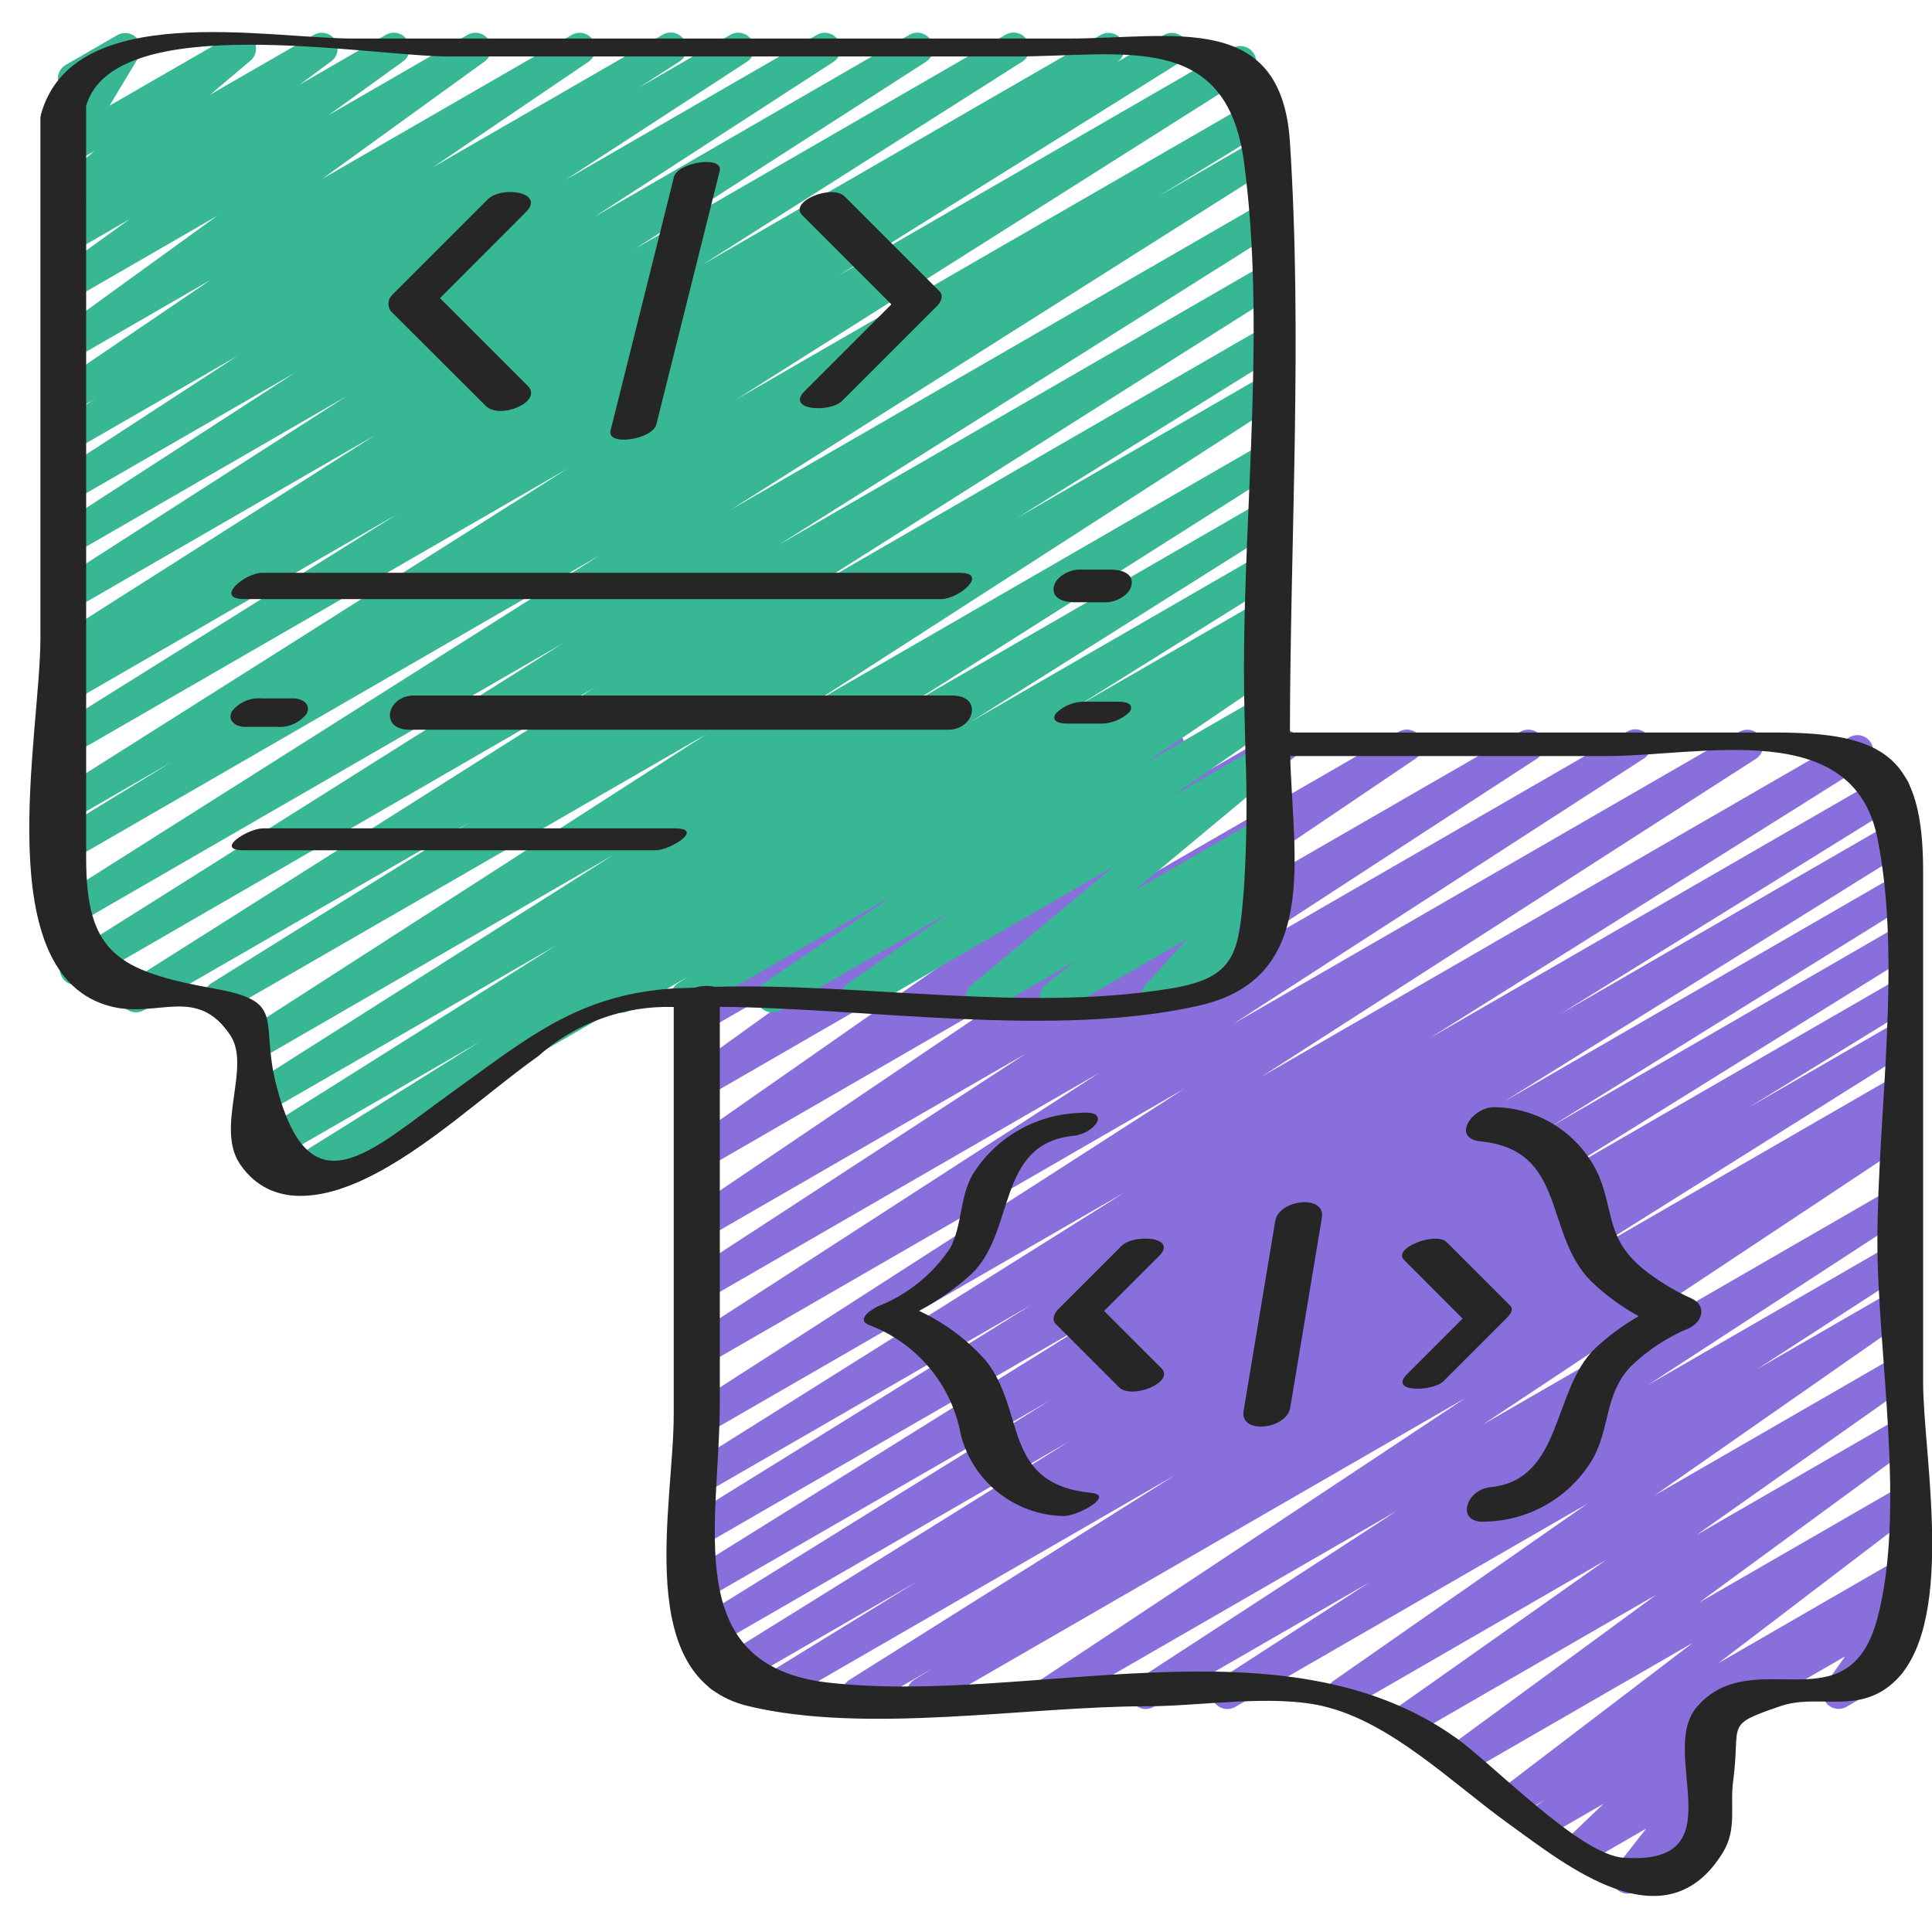 <svg height="512" viewBox="0 0 61 60" width="512" xmlns="http://www.w3.org/2000/svg"><g id="003---Code-Conversation" fill="none"><path id="Path" d="m55.226 53.471c-.226-0-.424-.152-.483-.371-.059-.219.037-.449.233-.562l4.745-2.738c.203-.118.461-.078.62.095.158.173.175.434.039.626l-.706 1c.226.002.422.154.479.373.058.218-.038.448-.233.56l-1.619.935c-.203.118-.461.078-.62-.095-.158-.173-.175-.434-.039-.626l.612-.868-2.778 1.6c-.076.045-.162.07-.25.071z" fill="#896fdc"/><path id="Path" d="m51.4 59.289c-.193.003-.37-.106-.455-.278-.085-.173-.064-.379.055-.531l.977-1.246-1.872 1.081c-.219.125-.497.067-.648-.135-.151-.202-.129-.484.053-.659l1.119-1.069-1.73 1c-.233.135-.531.062-.674-.166-.143-.228-.08-.528.142-.68l.4-.27-.787.454c-.228.129-.517.06-.662-.158-.145-.218-.098-.511.109-.672l6.021-4.59-7.218 4.164c-.23.13-.521.059-.665-.162s-.092-.516.12-.674l6.609-4.846-7.749 4.473c-.231.13-.523.057-.666-.166-.143-.223-.087-.519.128-.675l6.7-4.729-8.061 4.654c-.232.138-.532.066-.677-.161-.145-.228-.083-.53.14-.682l8.01-5.589-11.13 6.423c-.234.127-.526.048-.665-.179-.139-.227-.076-.523.144-.673l4.761-3.082-6.818 3.934c-.233.125-.524.047-.663-.179-.139-.226-.077-.521.141-.672l8.211-5.343-10.739 6.194c-.233.129-.526.052-.667-.174-.14-.226-.078-.523.141-.675l13.436-8.911-16.908 9.76c-.235.124-.527.042-.663-.186-.136-.229-.069-.524.152-.672l.581-.357-2.108 1.215c-.235.127-.529.047-.667-.182-.138-.229-.071-.526.152-.674l10.3-6.475-12.696 7.331c-.236.128-.53.047-.668-.183-.137-.23-.069-.528.156-.675l5.043-3.1-5.945 3.434c-.236.13-.532.05-.67-.181-.138-.231-.069-.529.156-.676l11.29-7.019-11.449 6.61c-.236.13-.532.05-.67-.181-.138-.231-.069-.529.156-.676l11.321-7.027-10.854 6.262c-.236.13-.532.05-.67-.181-.138-.231-.069-.529.156-.676l12.758-7.951-12.244 7.069c-.235.126-.528.045-.665-.184-.137-.229-.07-.525.152-.673l10.809-6.7-10.3 5.944c-.236.136-.538.058-.678-.176-.14-.234-.068-.537.163-.681l13.761-8.639-13.243 7.643c-.234.129-.529.051-.668-.178-.139-.228-.074-.526.148-.675l15.63-10.053-15.11 8.723c-.235.134-.533.057-.674-.174-.141-.231-.073-.531.153-.679l12.95-8.374-12.429 7.175c-.234.131-.53.054-.67-.175s-.075-.527.148-.677l10.643-6.936-10.121 5.84c-.232.127-.523.051-.664-.173-.141-.224-.082-.52.134-.673l10.733-7.254-10.2 5.891c-.232.133-.527.06-.671-.165-.143-.226-.084-.524.135-.678l8.994-6.283-8.458 4.883c-.23.129-.521.057-.664-.165-.143-.222-.09-.516.122-.673l6.742-4.849-6.2 3.579c-.231.136-.528.065-.673-.16-.145-.225-.087-.525.132-.68l3.588-2.561-3.05 1.761c-.23.131-.522.06-.666-.162-.144-.222-.091-.518.122-.675l1.87-1.361-1.326.765c-.228.128-.516.059-.661-.158-.145-.217-.099-.51.107-.671l1.134-.872-.58.335c-.221.137-.51.081-.664-.127-.155-.209-.124-.501.07-.673l1.3-1.229-.7.4c-.207.119-.469.076-.626-.104-.157-.179-.166-.445-.02-.634l.59-.768c-.204-.042-.36-.205-.394-.41-.033-.205.064-.409.244-.513l1.627-.94c.207-.12.47-.077.627.103.158.18.166.446.02.635l-.389.506 2.172-1.247c.221-.137.51-.081.664.127.155.209.124.501-.07.673l-1.3 1.229 3.512-2.029c.228-.131.518-.063.664.155.146.218.098.513-.109.674l-1.138.874 2.951-1.7c.23-.131.522-.06.666.162.144.222.091.518-.122.675l-1.871 1.36 3.808-2.2c.231-.136.528-.065.673.16.145.225.087.525-.132.68l-3.59 2.56 5.9-3.4c.231-.134.526-.063.671.161s.088.522-.129.678l-6.744 4.843 9.848-5.682c.232-.133.527-.06.671.165.143.226.084.524-.135.678l-8.995 6.284 12.343-7.127c.233-.133.529-.058.671.169.142.227.08.526-.141.678l-10.735 7.253 14.042-8.1c.234-.131.53-.054.67.175s.075.527-.148.677l-10.651 6.935 13.494-7.787c.236-.144.543-.07.688.166s.07.543-.166.688l-12.946 8.367 15.978-9.22c.234-.129.529-.051.668.178.139.228.074.526-.148.675l-15.627 10.047 18.579-10.727c.236-.132.533-.053.673.178.139.231.07.531-.157.678l-13.77 8.645 14.406-8.316c.236-.133.535-.054.675.179.139.233.067.534-.162.679l-10.785 6.69 10.44-6.028c.236-.13.532-.05.67.181.138.231.069.529-.156.676l-12.765 7.956 12.251-7.073c.236-.133.535-.054.675.179.139.233.067.534-.162.679l-11.316 7.024 10.8-6.238c.236-.133.535-.054.675.179.139.233.067.534-.162.679l-11.306 7.035 10.8-6.234c.237-.141.544-.063.685.174.141.237.063.544-.174.685l-5.035 3.094 4.521-2.61c.236-.136.538-.058.678.176.14.234.068.537-.163.681l-10.315 6.478 9.8-5.657c.235-.124.527-.042.663.186.136.229.069.524-.152.672l-.558.344.047-.026c.233-.129.526-.052.667.174.14.226.078.523-.141.675l-13.432 8.913 12.906-7.451c.234-.131.53-.054.67.175s.075.527-.148.677l-8.215 5.35 7.693-4.44c.235-.134.533-.057.674.174.141.231.073.531-.153.679l-4.759 3.081 4.238-2.447c.232-.133.527-.06.671.165.143.226.084.524-.135.678l-8.012 5.591 7.476-4.313c.231-.13.523-.057.666.166.143.223.087.519-.128.675l-6.7 4.727 6.159-3.556c.23-.133.524-.063.669.16s.091.519-.123.676l-6.612 4.848 6.066-3.5c.228-.127.515-.057.659.16s.098.509-.107.67l-6.019 4.589 5.467-3.157c.233-.135.531-.062.674.166.143.228.08.528-.142.68l-5.834 3.985c.117.2.081.454-.086.614l-1.118 1.068.506-.292c.207-.119.47-.074.626.106.157.18.164.446.017.635l-.977 1.246.229-.132c.155-.099.352-.104.512-.015.16.09.259.26.256.443s-.105.351-.268.436l-2.47 1.427c-.074.042-.158.063-.243.063z" fill="#896fdc"/><path id="Path" d="m19.621 31.475c-.227.001-.426-.151-.485-.371-.059-.219.038-.451.235-.563l20.35-11.749c.235-.131.532-.053.671.177.14.23.072.529-.152.677l-.448.289c.236-.089.502.013.619.237.117.224.048.5-.16.643l-4.123 2.795 3.593-2.074c.232-.133.527-.06.671.165.143.226.084.524-.135.678l-3.243 2.259 2.707-1.563c.225-.129.511-.065.659.147.148.213.11.503-.089.67l-4.474 3.725 3.9-2.253c.227-.129.516-.061.662.155.146.217.1.509-.105.672l-.94.733.383-.221c.213-.123.484-.072.638.119.155.191.147.466-.017.649l-1.332 1.479.715-.413c.239-.136.543-.053.68.185.137.238.057.542-.18.681l-3.464 2c-.213.123-.484.072-.638-.119-.155-.191-.147-.466.017-.649l1.336-1.479-3.892 2.244c-.227.132-.518.065-.665-.153-.147-.218-.1-.512.107-.674l.943-.734-2.7 1.561c-.225.132-.513.068-.662-.145-.149-.214-.109-.506.091-.672l4.475-3.726-7.869 4.543c-.232.133-.527.06-.671-.165-.143-.226-.084-.524.135-.678l3.236-2.257-5.37 3.1c-.233.133-.529.058-.671-.169-.142-.227-.08-.526.141-.678l4.12-2.793-6.3 3.64c-.235.131-.532.053-.671-.177-.14-.23-.072-.529.152-.677l.342-.22-1.867 1.078c-.077.046-.165.07-.255.071z" fill="#37b793"/><path id="Path" d="m9.151 37.228c-.223-0-.419-.148-.48-.363-.061-.214.027-.443.216-.561l6.243-3.9-6.661 3.847c-.235.129-.53.05-.669-.179-.139-.229-.072-.528.152-.676l9.6-6.042-9.273 5.352c-.234.124-.524.043-.661-.183-.137-.227-.074-.521.144-.671l11.59-7.35-11.073 6.398c-.235.138-.538.062-.68-.171-.142-.233-.071-.537.16-.683l14.57-9.38-15.142 8.734c-.236.13-.532.05-.67-.181-.138-.231-.069-.529.156-.676l8.127-5.065-10.266 5.922c-.235.129-.53.05-.669-.179-.139-.229-.072-.528.152-.676l14.766-9.341-16.138 9.322c-.236.143-.544.067-.686-.17s-.067-.544.17-.686l15.663-9.87-15.511 8.957c-.237.143-.544.067-.687-.17-.143-.237-.067-.544.17-.687l17.174-10.869-16.657 9.617c-.236.126-.529.044-.666-.186-.137-.23-.068-.527.156-.673l3.661-2.237-3.151 1.819c-.236.143-.544.067-.686-.17s-.067-.544.17-.686l16.18-10.234-15.664 9.044c-.236.13-.532.05-.67-.181-.138-.231-.069-.529.156-.676l10.784-6.741-10.27 5.929c-.236.126-.529.044-.666-.186-.137-.23-.068-.527.156-.673l.411-.252c-.24.078-.502-.035-.608-.264-.107-.229-.025-.502.189-.636l10.091-6.412-9.573 5.528c-.235.138-.538.062-.68-.171-.142-.233-.071-.537.16-.683l9.176-5.894-8.656 5c-.235.134-.533.057-.674-.174-.141-.231-.073-.531.153-.679l7.558-4.894-7.037 4.06c-.235.136-.535.061-.677-.171-.142-.231-.073-.534.154-.681l5.744-3.74-5.221 3.012c-.235.138-.538.062-.68-.171-.142-.233-.071-.537.16-.683l1.266-.812-.746.43c-.233.131-.527.056-.669-.17-.142-.226-.081-.523.138-.676l4.91-3.333-4.379 2.528c-.23.132-.524.061-.668-.162-.144-.223-.089-.52.125-.676l5.12-3.707-4.577 2.643c-.231.134-.526.063-.671-.161-.145-.224-.088-.522.129-.678l2.357-1.7-1.815 1.05c-.23.137-.527.068-.674-.156-.147-.224-.091-.524.127-.68l.99-.73-.443.255c-.224.128-.509.064-.657-.147-.148-.211-.111-.501.085-.668l1.273-1.076-.7.405c-.198.116-.448.082-.609-.081-.161-.163-.19-.415-.071-.61l.926-1.541c-.242.106-.525.005-.646-.231-.12-.236-.036-.524.192-.658l1.628-.94c.198-.115.448-.081.608.082.16.163.189.414.071.609l-.924 1.536 3.88-2.237c.224-.128.509-.064.657.147.148.211.111.501-.085.668l-1.274 1.074 3.277-1.889c.23-.131.522-.061.667.16.145.221.092.517-.12.675l-.991.732 2.715-1.567c.231-.134.526-.063.671.161.145.224.088.522-.129.678l-2.356 1.7 4.393-2.539c.23-.132.524-.061.668.162.144.223.089.52-.125.676l-5.12 3.703 7.871-4.541c.233-.131.527-.056.669.17s.081.523-.138.676l-4.907 3.328 7.236-4.174c.236-.144.544-.069.688.167s.069.544-.167.687l-1.276.819 2.897-1.673c.235-.136.535-.061.677.171.142.231.073.534-.154.681l-5.737 3.734 7.95-4.586c.235-.134.533-.057.674.174.141.231.073.531-.153.679l-7.559 4.9 9.955-5.753c.235-.138.538-.062.68.171.142.233.071.537-.16.683l-9.177 5.9 11.689-6.754c.236-.143.544-.068.687.168.143.236.068.544-.168.687l-10.088 6.406 12.584-7.261c.236-.131.534-.05.672.182s.067.532-.161.677l-.022.014 1.512-.873c.236-.13.532-.05.67.181.138.231.069.529-.156.676l-10.792 6.743 12.421-7.175c.236-.143.544-.067.687.169.143.236.067.544-.169.687l-16.167 10.227 16.469-9.508c.236-.126.529-.044.666.186.137.23.068.527-.156.673l-3.661 2.241 3.151-1.823c.236-.143.544-.067.686.17.143.236.067.544-.17.686l-17.175 10.867 16.658-9.614c.236-.132.533-.053.673.178.139.231.07.531-.157.678l-15.664 9.869 15.148-8.745c.235-.129.53-.05.669.179.139.229.072.528-.152.676l-14.764 9.34 14.248-8.227c.237-.142.544-.065.686.172.142.237.065.544-.172.686l-8.135 5.07 7.617-4.4c.235-.138.538-.062.68.171.142.233.071.537-.16.683l-14.562 9.384 14.046-8.11c.235-.129.53-.05.669.179.139.229.072.528-.152.676l-11.606 7.355 11.089-6.4c.236-.132.533-.053.673.178.139.231.07.531-.157.678l-9.591 6.037 9.075-5.239c.236-.13.532-.05.67.181.138.231.069.529-.156.676l-6.235 3.894 5.723-3.3c.239-.136.543-.053.68.185.137.238.057.542-.18.681l-30.823 17.789c-.076.044-.161.068-.249.068z" fill="#37b793"/><g fill="#262626"><path id="Shape" d="m3.527 31.283c1.465.362 2.7-.674 3.749.911.659 1-.489 2.917.31 4.074.994 1.441 2.7 1.058 4 .425 1.9-.923 3.7-2.624 5.41-3.849 1.175-1.044 2.705-1.598 4.276-1.55v12.86c0 2.906-1.316 8.332 2.352 9.213 3.746.9 8.777.005 12.619.005 1.648 0 3.921-.384 5.543 0 2.151.51 4.078 2.442 5.857 3.718 1.8 1.295 4.95 3.876 6.764.883.439-.725.211-1.457.313-2.223.251-1.878-.3-1.763 1.484-2.378 1.159-.4 2.362.233 3.468-.653 2.159-1.731 1.048-7.242 1.048-9.559v-16.142c0-3.632-1.206-4.39-4.7-4.39h-15.293c.012-6.179.4-12.489 0-18.65-.271-4.156-3.688-3.261-7.015-3.261h-22.552c-2.768 0-8.882-1.247-9.873 2.416 0 .007.008.011.008.017s-.019.028-.019.044v16.462c0 3.033-1.665 10.659 2.251 11.627zm55.749-5.325c.788 3.9 0 8.766 0 12.736 0 3.534.911 8.466 0 11.9-.924 3.478-3.927.74-5.7 2.8-1.254 1.456 1.316 5.025-2.332 4.759-1.366-.1-4.1-2.942-5.25-3.766-5.466-3.922-13.5-1.037-19.842-1.761-4.705-.537-3.425-5.009-3.425-8.862v-12.475c4.708.039 10.581.995 15.137-.039 3.815-.866 2.954-4.68 2.872-7.878h9.954c3.054 0 7.81-1.246 8.586 2.586zm-45.109-24.675h17.858c3.435 0 6.691-.837 7.251 3.326.689 5.13 0 10.83 0 16.005 0 .865.024 1.742.047 2.621v.023c.058 1.426.043 2.854-.047 4.279-.164 2.063-.24 2.841-2.349 3.18-4.641.747-9.619-.187-14.365-.06-.208-.044-.423-.035-.626.027-.265.012-.533.013-.8.033-2.969.234-4.526 1.595-6.968 3.345-2.477 1.776-4.405 3.779-5.448-.314-.524-2.06.35-2.62-1.935-3.031-3.087-.555-4.065-1.14-4.065-4.123v-23.751c.88-3.069 8.939-1.56 11.447-1.56z"/><path id="Path" d="m15.336 12.315c.449.449 1.821-.137 1.328-.63l-2.772-2.772 2.708-2.713c.635-.635-.763-.848-1.206-.4l-3 3c-.145.134-.171.353-.061.517z"/><path id="Path" d="m28.144 9.11-2.735 2.735c-.615.615.8.694 1.182.31l3-3c.109-.11.215-.315.078-.452l-3-3c-.4-.4-1.772.16-1.338.594z"/><path id="Path" d="m20.723 12.9c.667-2.667 1.333-5.333 2-8 .125-.5-1.327-.285-1.446.192-.667 2.667-1.333 5.333-2 8-.125.508 1.323.289 1.446-.192z"/><path id="Path" d="m34.86 40.892 1.732-1.732c.617-.617-.793-.711-1.184-.32l-2 2c-.111.111-.214.321-.077.459l2 2c.4.4 1.778-.157 1.338-.6z"/><path id="Path" d="m46.18 41.133-1.758 1.759c-.588.588.828.544 1.156.216l2-2c.1-.1.229-.254.1-.388-.667-.667-1.333-1.333-2-2-.347-.346-1.717.191-1.348.559z"/><path id="Path" d="m40.264 38.049c-.333 2-.667 4-1 6-.125.752 1.358.583 1.472-.1.333-2 .667-4 1-6 .125-.749-1.358-.581-1.472.1z"/><path id="Path" d="m33.932 18.516h1c.307 0 .764-.237.8-.575.041-.376-.389-.457-.665-.457h-1c-.307 0-.764.237-.8.575-.041.376.389.457.665.457z"/><path id="Path" d="m35.3 21.654h-1c-.358-.015-.706.118-.963.368-.174.273.149.324.365.324h1c.358.015.706-.118.963-.368.173-.273-.15-.324-.365-.324z"/><path id="Path" d="m29.719 18.415c.55 0 1.537-.83.562-.83h-22c-.55 0-1.537.83-.562.83z"/><path id="Path" d="m8.3 25.654c-.462 0-1.564.692-.6.692h13c.462 0 1.564-.692.6-.692z"/><path id="Path" d="m30.062 21.46h-17c-.834 0-1.107 1.08-.124 1.08h17c.834 0 1.107-1.08.124-1.08z"/><path id="Path" d="m7.728 22.449h1c.367.033.725-.122.953-.411.154-.294-.133-.487-.409-.487h-1c-.367-.033-.725.121-.953.411-.154.294.133.487.409.487z"/><path id="Path" d="m34.451 46.635c-2.828-.285-2.048-2.578-3.323-4.173-.589-.665-1.309-1.202-2.115-1.576.601-.314 1.159-.704 1.659-1.162 1.406-1.336.773-4.115 3.219-4.362.674-.068 1.23-.826.218-.724-1.387.037-2.664.767-3.4 1.944-.419.744-.32 1.591-.709 2.325-.552.829-1.345 1.469-2.272 1.834-.176.082-.711.4-.306.589 1.516.561 2.624 1.88 2.914 3.47.379 1.476 1.69 2.523 3.213 2.566.412.041 1.687-.652.902-.731z"/><path id="Path" d="m46.752 35.538c2.738.276 1.978 2.911 3.487 4.418.449.432.953.802 1.5 1.1-.5.287-.965.631-1.385 1.026-1.35 1.311-1.012 4.143-3.294 4.373-.817.083-1.108 1.185-.122 1.086 1.404-.041 2.686-.81 3.381-2.031.514-.973.354-1.979 1.148-2.846.535-.524 1.165-.94 1.856-1.227.434-.2.575-.711.092-.936-.561-.25-1.086-.573-1.563-.959-1.121-.947-.888-1.718-1.364-2.906-.571-1.289-1.832-2.135-3.241-2.176-.724-.071-1.472.979-.495 1.078z"/></g></g></svg>